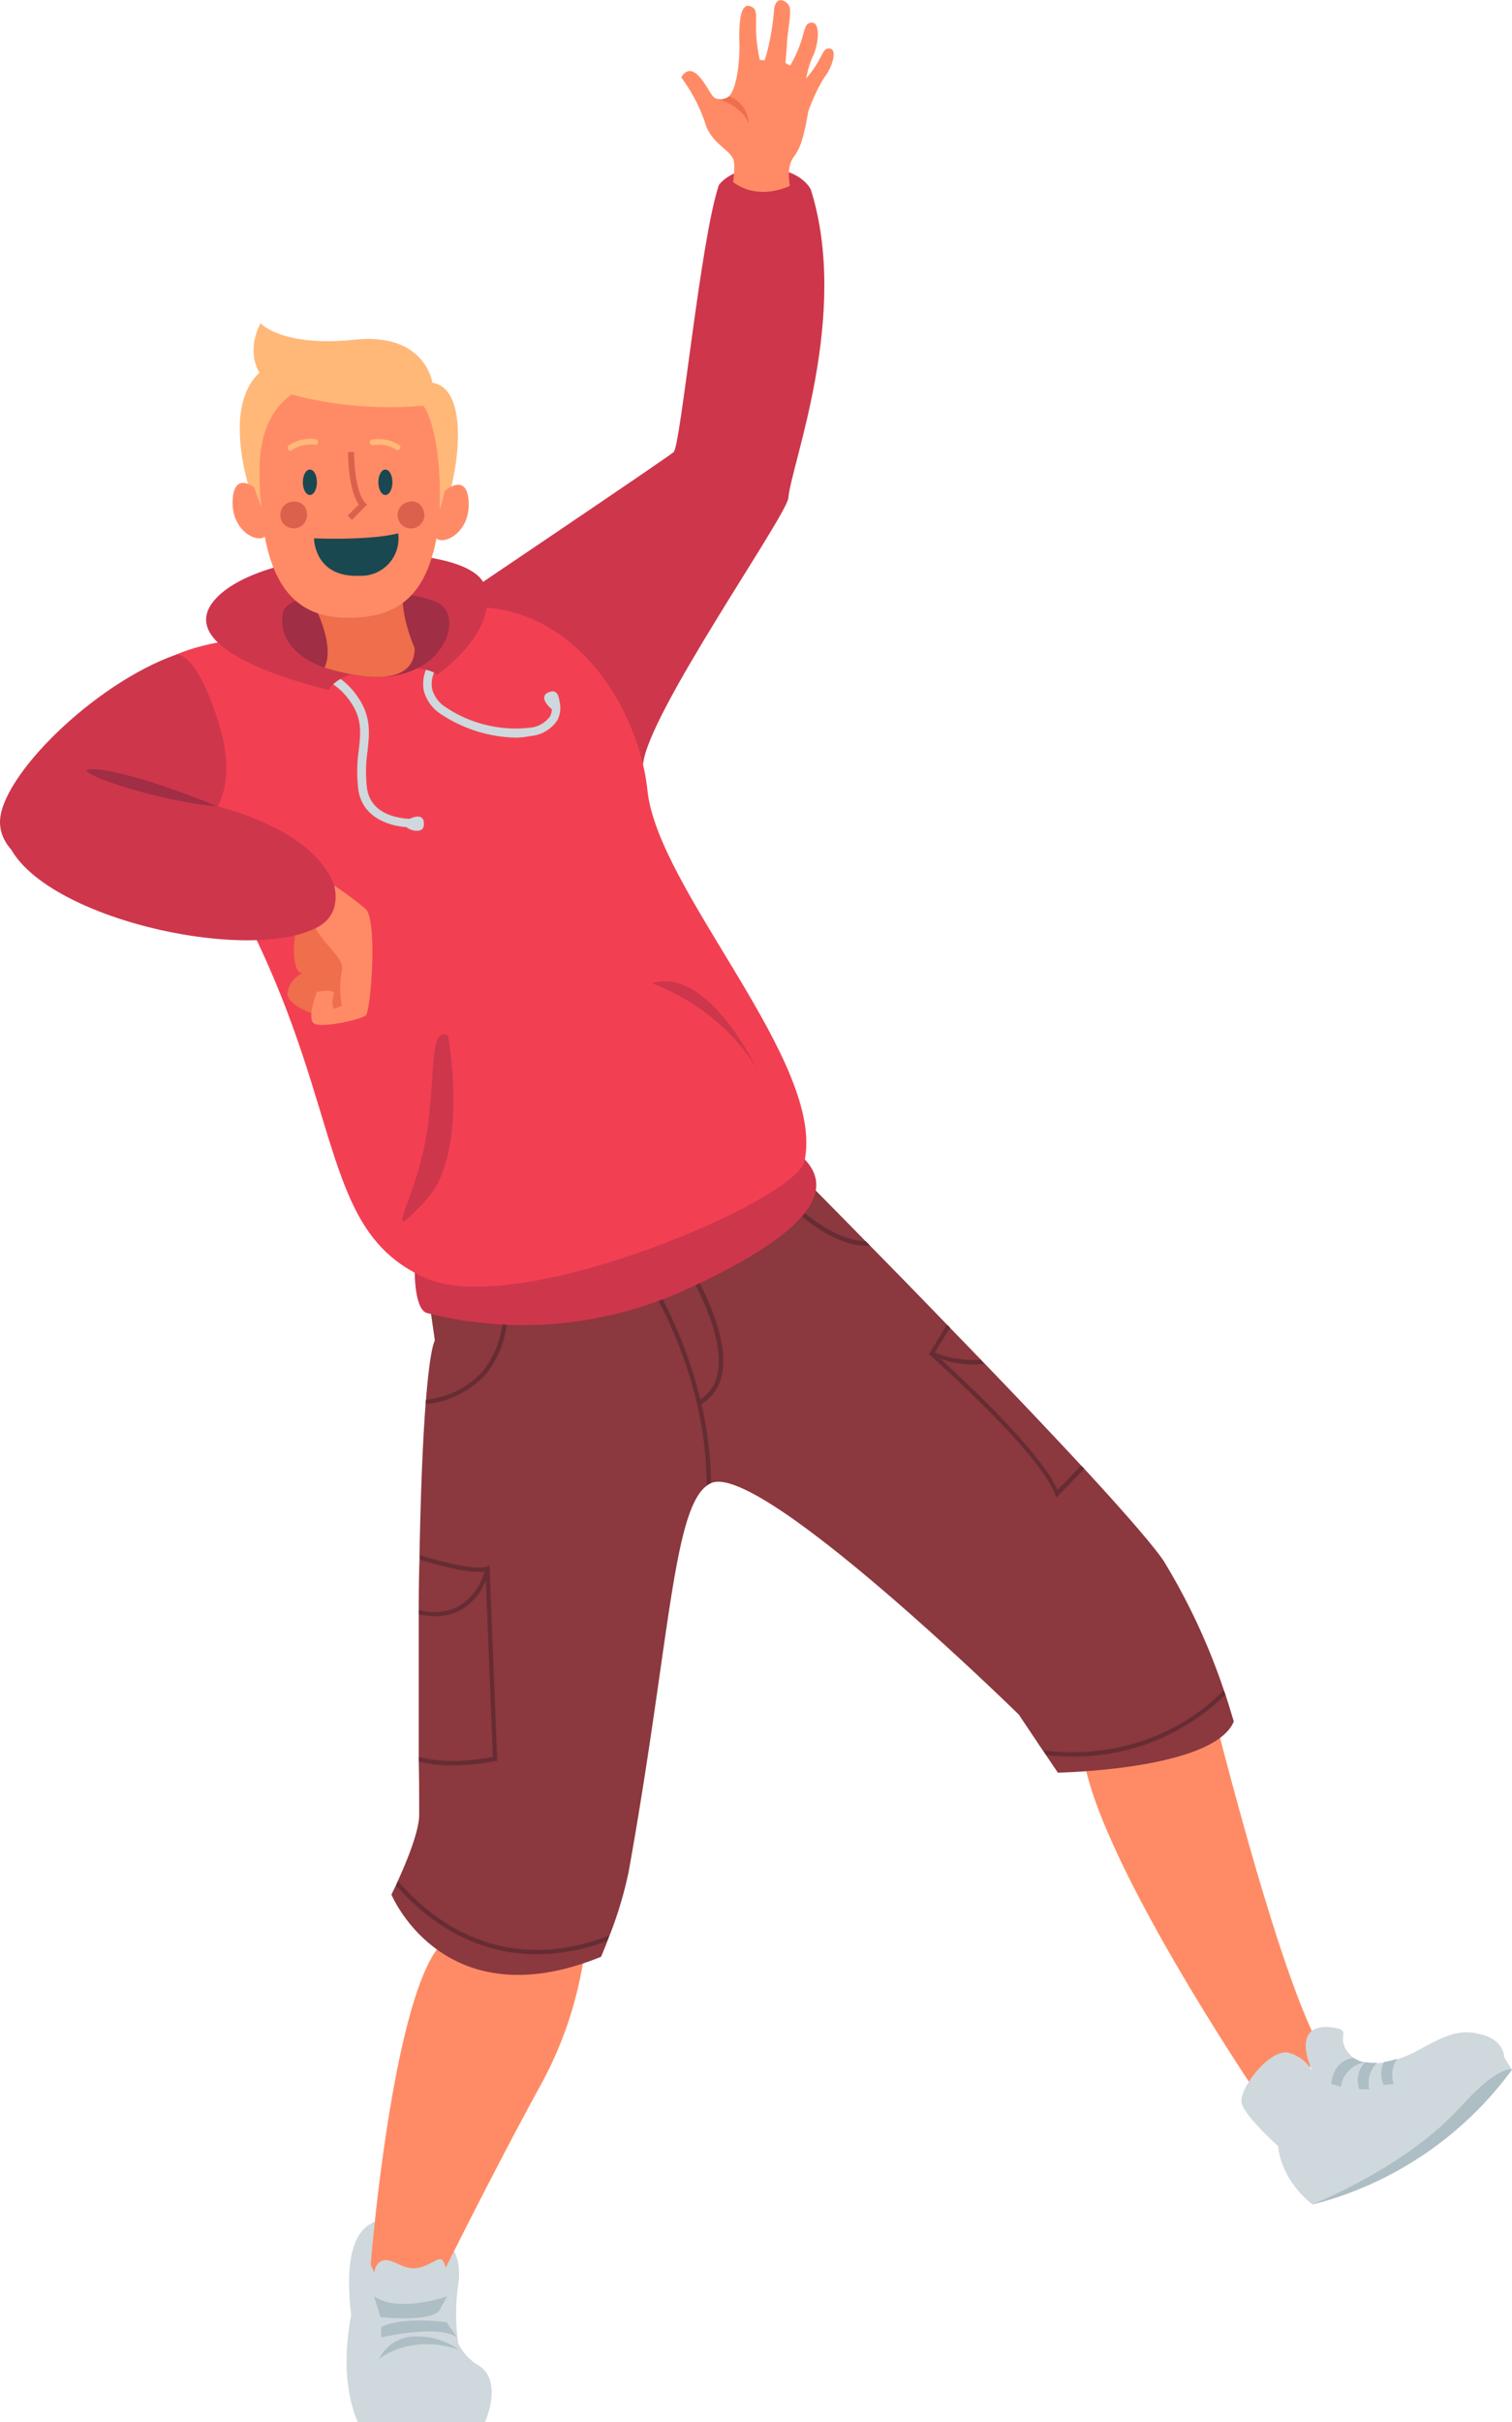 <svg xmlns="http://www.w3.org/2000/svg" viewBox="0 0 197.66 316.42"><defs><style>.cls-1{fill:#cfd8dc;}.cls-2{fill:#ff8b66;}.cls-3{fill:#8b383e;}.cls-4{fill:#662c33;}.cls-5{fill:#ce364c;}.cls-6{fill:#f24052;}.cls-7{fill:#a02e44;}.cls-8{fill:#ef6e4b;}.cls-9{fill:#ffb878;}.cls-10{fill:#db614d;}.cls-11{fill:#1a4850;}.cls-12{fill:#adbec4;}</style></defs><g id="Layer_2" data-name="Layer 2"><g id="OBJECTS"><path class="cls-1" d="M62.27,308.84a6.73,6.73,0,0,1-2.37-2.71,27,27,0,0,1,0-7.65c.61-3.93-1.09-7.13-6.64-8.33-5.4-1.17-8.6,1.43-7.36,12.28h0c-.82,4.51-1,9.66.88,14H63.4S66,310.81,62.27,308.84Z"/><path class="cls-2" d="M76.85,250.36a50.38,50.38,0,0,1-6.11,21.93c-6.22,11.31-13.9,26.82-13.9,26.82s-5.13,5-8.38-3.28c0,0,2.3-28.81,7.57-39.36S76.85,250.36,76.85,250.36Z"/><path class="cls-2" d="M156.51,215.11s9.89,41.61,16.19,52.59c0,0-1.45,4.59-8.27,6,0,0-21.52-31.64-22.91-45S156.51,215.11,156.51,215.11Z"/><path class="cls-3" d="M161.29,224.9c-2.63,6.33-23,6.68-23,6.68l-1.55-2.29-.41-.6L133.19,224S99.51,191,93,193.74h0a3.5,3.5,0,0,0-.56.32c-4.51,3.22-4.93,20.87-10.26,50.48a51.56,51.56,0,0,1-2.5,8.34c-.1.25-.18.48-.27.7-.49,1.26-.84,2.06-.84,2.06C58,264,51.17,247.51,51.17,247.51s.24-.48.6-1.24l.25-.56c1.08-2.37,2.8-6.49,2.78-8.67,0-2.39,0-4.68-.06-6.89,0-.2,0-.39,0-.58,0-7.12,0-13.3,0-18.68v-.56q0-3.51.1-6.57v-.58c.18-9.36.48-15.61.8-19.77,0-.19,0-.39.05-.57.56-7,1.16-7.7,1.16-7.7l-4.12-28.63H97.69s6.75,6.76,15.51,15.69l.54.54c3.18,3.23,6.61,6.74,10.05,10.31.14.14.28.27.4.41l4.05,4.18c.17.17.32.35.49.51,4.51,4.68,8.88,9.29,12.62,13.32a4.75,4.75,0,0,1,.38.4c5.12,5.54,9,10,10.36,12A83.41,83.41,0,0,1,160,220.83h0c.08.2.15.38.21.57C160.89,223.54,161.29,224.9,161.29,224.9Z"/><path class="cls-4" d="M63.59,179.43a12.14,12.14,0,0,1-7.94,4c0-.19,0-.39.05-.57a11.5,11.5,0,0,0,7.47-3.78,12.53,12.53,0,0,0,2.58-8.6l.55-.07A13,13,0,0,1,63.59,179.43Z"/><path class="cls-4" d="M113.74,162.74c-.18,0-.34,0-.52,0-5,0-10.21-5.47-10.48-5.74l.4-.39c.07.07,5.26,5.51,10.06,5.56Z"/><path class="cls-4" d="M79.62,252.88c-.1.25-.18.48-.27.7a26.34,26.34,0,0,1-9.17,1.73c-8.89,0-15-5.15-18.41-9l.25-.56C56.34,250.78,65.57,258.25,79.62,252.88Z"/><path class="cls-4" d="M91.69,183.43a46.72,46.72,0,0,1,1.25,10.31,3.5,3.5,0,0,0-.56.32c0-16.76-9.73-29.84-9.84-30l.45-.34a57.79,57.79,0,0,1,8.56,19.11,5.08,5.08,0,0,0,2.22-3.19c1.4-5.88-5-15.5-5-15.6l.46-.31c.26.41,6.55,9.92,5.1,16A5.63,5.63,0,0,1,91.69,183.43Z"/><path class="cls-4" d="M141.73,191.87c-1.65,1.79-3.21,3.33-3.35,3.46l-.3.3-.15-.4c-2.17-5.7-16.16-18-16.31-18.16l-.16-.16,2.33-3.86c.14.14.28.27.4.41l-2,3.24a13.58,13.58,0,0,0,6,.94c.17.17.32.35.49.51a8.32,8.32,0,0,1-1.45.13,15,15,0,0,1-4.3-.75c3.17,2.87,13,12,15.31,17.11.88-.87,2-2,3.06-3.17A4.75,4.75,0,0,1,141.73,191.87Z"/><path class="cls-4" d="M65,230.05l-.22,0a27.94,27.94,0,0,1-5.63.58,16.47,16.47,0,0,1-4.38-.52c0-.2,0-.39,0-.58,3.67,1.05,8.56.24,9.67,0l-.93-23.1A7.46,7.46,0,0,1,60,210.45a6.67,6.67,0,0,1-3.08.69,9.8,9.8,0,0,1-2.15-.25v-.56a7.26,7.26,0,0,0,5-.38,7.55,7.55,0,0,0,3.57-4.65c-1.85.28-5.59-.67-8.45-1.54v-.58c3.08.93,7.24,2,8.74,1.49l.36-.13Z"/><path class="cls-4" d="M160.17,221.41a28.16,28.16,0,0,1-20,8.06,33,33,0,0,1-3.36-.18l-.41-.6c12.38,1.42,20.14-4.38,23.59-7.85C160,221,160.11,221.22,160.17,221.41Z"/><path class="cls-5" d="M106,24.77s-1.23-2.84-6.45-2.84c-4,0-5.56,2.22-5.56,2.22-2.41,7-5,34-5.92,34.91-.47.49-30.29,20.58-30.29,20.58,16.18.3,26.28,20.25,26.28,20.25.53-6.55,18.81-32.53,19-34.85C103.42,60.67,111.15,41.15,106,24.77Z"/><path class="cls-5" d="M54.21,165.55s-.15,5.62,1.67,6a51.11,51.11,0,0,0,33.64-3c17-7.74,20-13.47,15-17.73S54.21,165.55,54.21,165.55Z"/><path class="cls-6" d="M47.39,83.52S31.9,81.69,23,85.53c0,0-2.48,11,9.73,35.59s9.37,40.1,23.13,45.93c12.2,5.17,48.17-10.22,49.3-15.32C108,138.88,86,116.34,84.64,103.27S70.48,70.57,47.39,83.52Z"/><path class="cls-5" d="M23,85.53c-10.82,3.85-23,16-23,21.86s10.16,8.12,10.16,8.12l16.68-8.12s4.77-3.33,1.73-13S23,85.53,23,85.53Z"/><path class="cls-1" d="M67.5,96.37a18.33,18.33,0,0,1-9.74-3,5.23,5.23,0,0,1-2.37-3.19c-.61-3.85,3.13-5.8,3.29-5.88l.51,1c-.13.06-3.19,1.67-2.7,4.72a4.17,4.17,0,0,0,1.91,2.46,16.45,16.45,0,0,0,10.77,2.6,3.67,3.67,0,0,0,2.75-1.51,2.57,2.57,0,0,0,.07-2l1-.44a3.6,3.6,0,0,1-.11,2.94,4.68,4.68,0,0,1-3.54,2.09A11,11,0,0,1,67.5,96.37Z"/><path class="cls-1" d="M53.77,108.08c-2.39,0-6.37-1-6.93-4.93A19.71,19.71,0,0,1,46.9,98c.24-2.17.43-3.88-.84-5.94-2.08-3.38-4.92-3.61-5-3.62l.06-1.11c.15,0,3.53.25,5.93,4.15,1.46,2.38,1.24,4.45,1,6.64a18.1,18.1,0,0,0-.07,4.86c.6,4.25,6,4,6.24,4l.07,1.11Z"/><path class="cls-5" d="M57.14,88.15s8.19-5.57,6.25-11.61-28.32-5.62-35.12,1.6S43,90.14,43,90.14C44.65,86.79,55.29,86.42,57.14,88.15Z"/><path class="cls-7" d="M42.42,87.21c-3.89-1.32-6.19-4.12-5.36-7.36s17.54-3.33,20.71-.74S56.47,92,42.42,87.21Z"/><path class="cls-8" d="M40.57,78.11S44,84,42.42,87.21c0,0,11.79,4.07,11.79-2.53,0,0-2.22-4.94-1.38-8.14Z"/><path class="cls-9" d="M36.64,73s-5.8-9.28-5.26-18.14c.27-4.44,2.55-6.17,2.55-6.17s-1.84-2.56.13-6.47c0,0,2.73,3.16,12.31,2.16C55.6,43.4,56.53,50,56.53,50c6.6,1,2.14,20.95-2.46,23Z"/><path class="cls-2" d="M34.18,64.41s-3.33-3.32-3.74.56c-.47,4.5,3.61,6.32,4.41,4.88S34.18,64.41,34.18,64.41Z"/><path class="cls-2" d="M57.5,64.65s3.33-3.33,3.74.56c.47,4.5-3.61,6.31-4.41,4.88S57.5,64.65,57.5,64.65Z"/><path class="cls-2" d="M45.49,80.71c-7.39,0-11.56-4.82-11.56-19.3,0-7.47,3.8-12,12.08-12s11.76,4.58,11.76,12C57.77,77,53.12,80.71,45.49,80.71Z"/><path class="cls-10" d="M55.32,66.57a1.75,1.75,0,1,1-1.92-1A1.56,1.56,0,0,1,55.32,66.57Z"/><path class="cls-10" d="M40.12,67a1.75,1.75,0,1,1-1.61-1.47A1.57,1.57,0,0,1,40.12,67Z"/><path class="cls-9" d="M52.07,58.81a.35.35,0,0,1-.28-.07,4.28,4.28,0,0,0-3-.58.37.37,0,0,1-.43-.29.38.38,0,0,1,.29-.44,5,5,0,0,1,3.55.73.35.35,0,0,1,.07.51A.33.33,0,0,1,52.07,58.81Z"/><path class="cls-9" d="M37.92,58.86a.36.36,0,0,1-.24-.13.38.38,0,0,1,.06-.52,5,5,0,0,1,3.52-.83.36.36,0,0,1,.31.42.37.37,0,0,1-.42.31,4.31,4.31,0,0,0-2.95.67A.32.32,0,0,1,37.92,58.86Z"/><path class="cls-11" d="M51.3,63c0,.92-.41,1.67-.92,1.67s-.92-.75-.92-1.67.41-1.66.92-1.66S51.3,62.07,51.3,63Z"/><path class="cls-11" d="M41.43,63c0,.92-.41,1.67-.92,1.67s-.92-.75-.92-1.67.41-1.66.92-1.66S41.43,62.07,41.43,63Z"/><path class="cls-9" d="M36.2,51A50.37,50.37,0,0,0,55.36,53s2.41,3,2.12,13.59c0,0,6.61-19.07-12.69-19.07S34.18,66.2,34.18,66.2,32.61,54.54,36.2,51Z"/><path class="cls-10" d="M46,67.92l-.56-.56,1.46-1.45c-1.41-2-1.4-6.64-1.4-6.85h.78s0,5,1.44,6.6l.26.28Z"/><path class="cls-11" d="M41.05,70.33s7.27.31,11-.66a4.87,4.87,0,0,1-5,5.55C41.05,75.5,41.05,70.33,41.05,70.33Z"/><path class="cls-1" d="M72.13,90.33c1.39-.26,1.25,3.37,0,2.32S70.74,90.59,72.13,90.33Z"/><path class="cls-1" d="M55.39,107.93c-.21,1.39-3.59.07-2.19-.76S55.6,106.53,55.39,107.93Z"/><path class="cls-8" d="M40.5,115.51s-2.21,5.65-2.08,8.84,1.17,2.78,1.17,2.78a3.43,3.43,0,0,0-2,2.49c-.32,1.84,4.33,3.2,4.65,3.2s3.6-1.25,3.6-1.25l.69-10.45-2.91-1.82Z"/><path class="cls-2" d="M42.25,114.77a45.83,45.83,0,0,1,5.57,4c1.55,1.53.66,13.32,0,13.88s-5.79,1.7-6.77,1.06.38-4.12.38-4.12,2.57-.55,2.2.42a2.54,2.54,0,0,0,0,1.8l1.06-.41a12.21,12.21,0,0,1,0-4.58c.52-1.94-3.62-4-4.12-7.55S42.25,114.77,42.25,114.77Z"/><path class="cls-5" d="M.67,109c-1.29-5.55,4.22-7.51,11.88-6.57,8.88,1.1,27.12,3.42,31.08,13.05,0,0,1.3,3.79-2.05,5.61C32.21,126.22,3.08,119.45.67,109Z"/><path class="cls-7" d="M28.45,105.35s-10.58-4.4-15.86-4.84S19.88,104.67,28.45,105.35Z"/><path class="cls-2" d="M107.8,10.05a23.78,23.78,0,0,0-2.12,4.45c-.55,3-.88,4.62-1.92,6s-.49,3.77-.49,3.77-4,2.08-7.44-.49c0,0,.36-2.38,0-3.06-.7-1.36-2.94-2.08-3.7-4.81a21.47,21.47,0,0,0-3.07-5.79s.66-1.43,1.86-.56,2,3.06,2.63,3.29a2.59,2.59,0,0,0,.4.09h0a1.64,1.64,0,0,0,1.32-.35.21.21,0,0,0,.08-.06c1.1-1.28,1.35-5,1.31-6.71-.07-2.33,0-5.55,1.44-5s.12,1.85,1.22,7l.54.06c.1.37,1.07-3.12,1.31-6.39.16-2.26,1.64-1.42,2-.71s-.17,3-.27,4.58c-.07,1.08-.16,2.2-.22,2.87l.62.34c2.25-3.91,1.48-5.53,2.79-5.61s.83,3.22.13,4.48a12.54,12.54,0,0,0-.82,2.79c2.3-2.66,2-4.05,3.1-3.88S108.6,9.14,107.8,10.05Z"/><path class="cls-8" d="M97.88,16.17C97.1,14,94.32,13.05,94,12.94a1.64,1.64,0,0,0,1.32-.35A3.91,3.91,0,0,1,97.88,16.17Z"/><path class="cls-1" d="M49.65,300.14s-1.54-3.14-.17-4.48,3,1.15,5.32.59,2.88-2.21,3.49.05S58.16,305.69,49.65,300.14Z"/><path class="cls-12" d="M58.45,300s-6.28,2.23-9.54,0l.83,2.72s6.83.72,7.77-1Z"/><path class="cls-12" d="M58.37,303.38s-5.75-.8-8.53.63v1.35s7.5-1.75,9.93,0Z"/><path class="cls-12" d="M49.56,308.16a5.24,5.24,0,0,1,4.62-2.91A9.1,9.1,0,0,1,60,307S54.49,304.69,49.56,308.16Z"/><path class="cls-1" d="M197.66,270.38A46.67,46.67,0,0,1,171.58,288c-4.37-3.49-4.48-7.62-4.48-7.62s-4.21-3.75-4.76-5.55,3.61-7.22,6.1-6.66a5,5,0,0,1,3.18,2.56c-2.07-4.65-.41-6.27,2.52-5.87s.17,1.13,2.35,3.59a3.24,3.24,0,0,0,.53.45,3.54,3.54,0,0,0,1.42.57,6.58,6.58,0,0,0,1.56.08l.89-.09a11.92,11.92,0,0,0,1.74-.43,14.44,14.44,0,0,0,2.81-1.21c3.82-2.08,5.43-2.79,8.34-2s2.85,2.93,2.85,2.93Z"/><path class="cls-12" d="M197.66,270.38A46.67,46.67,0,0,1,171.58,288c7.67-3.3,14.72-7.62,19.54-12.94S197.66,270.38,197.66,270.38Z"/><path class="cls-12" d="M177,268.86a3.54,3.54,0,0,0,1.42.57,3.74,3.74,0,0,0-3.13,3.2l-1.25-.4C174.33,269.09,176.8,268.87,177,268.86Z"/><path class="cls-12" d="M179,272.94l-1.3,0a3.43,3.43,0,0,1,.76-3.55,6.58,6.58,0,0,0,1.56.08A3.71,3.71,0,0,0,179,272.94Z"/><path class="cls-12" d="M182.19,272.23l-1.29.16a3.58,3.58,0,0,1,0-3,11.92,11.92,0,0,0,1.74-.43A3.81,3.81,0,0,0,182.19,272.23Z"/><path class="cls-5" d="M58.57,135.31s2.85,15.39-2.92,21.52-1.95,1.09-.23-6.81S55.83,133.79,58.57,135.31Z"/><path class="cls-5" d="M85.18,128.45s9.08,3,13.84,11.38C99,139.83,92.67,126.16,85.18,128.45Z"/></g></g></svg>